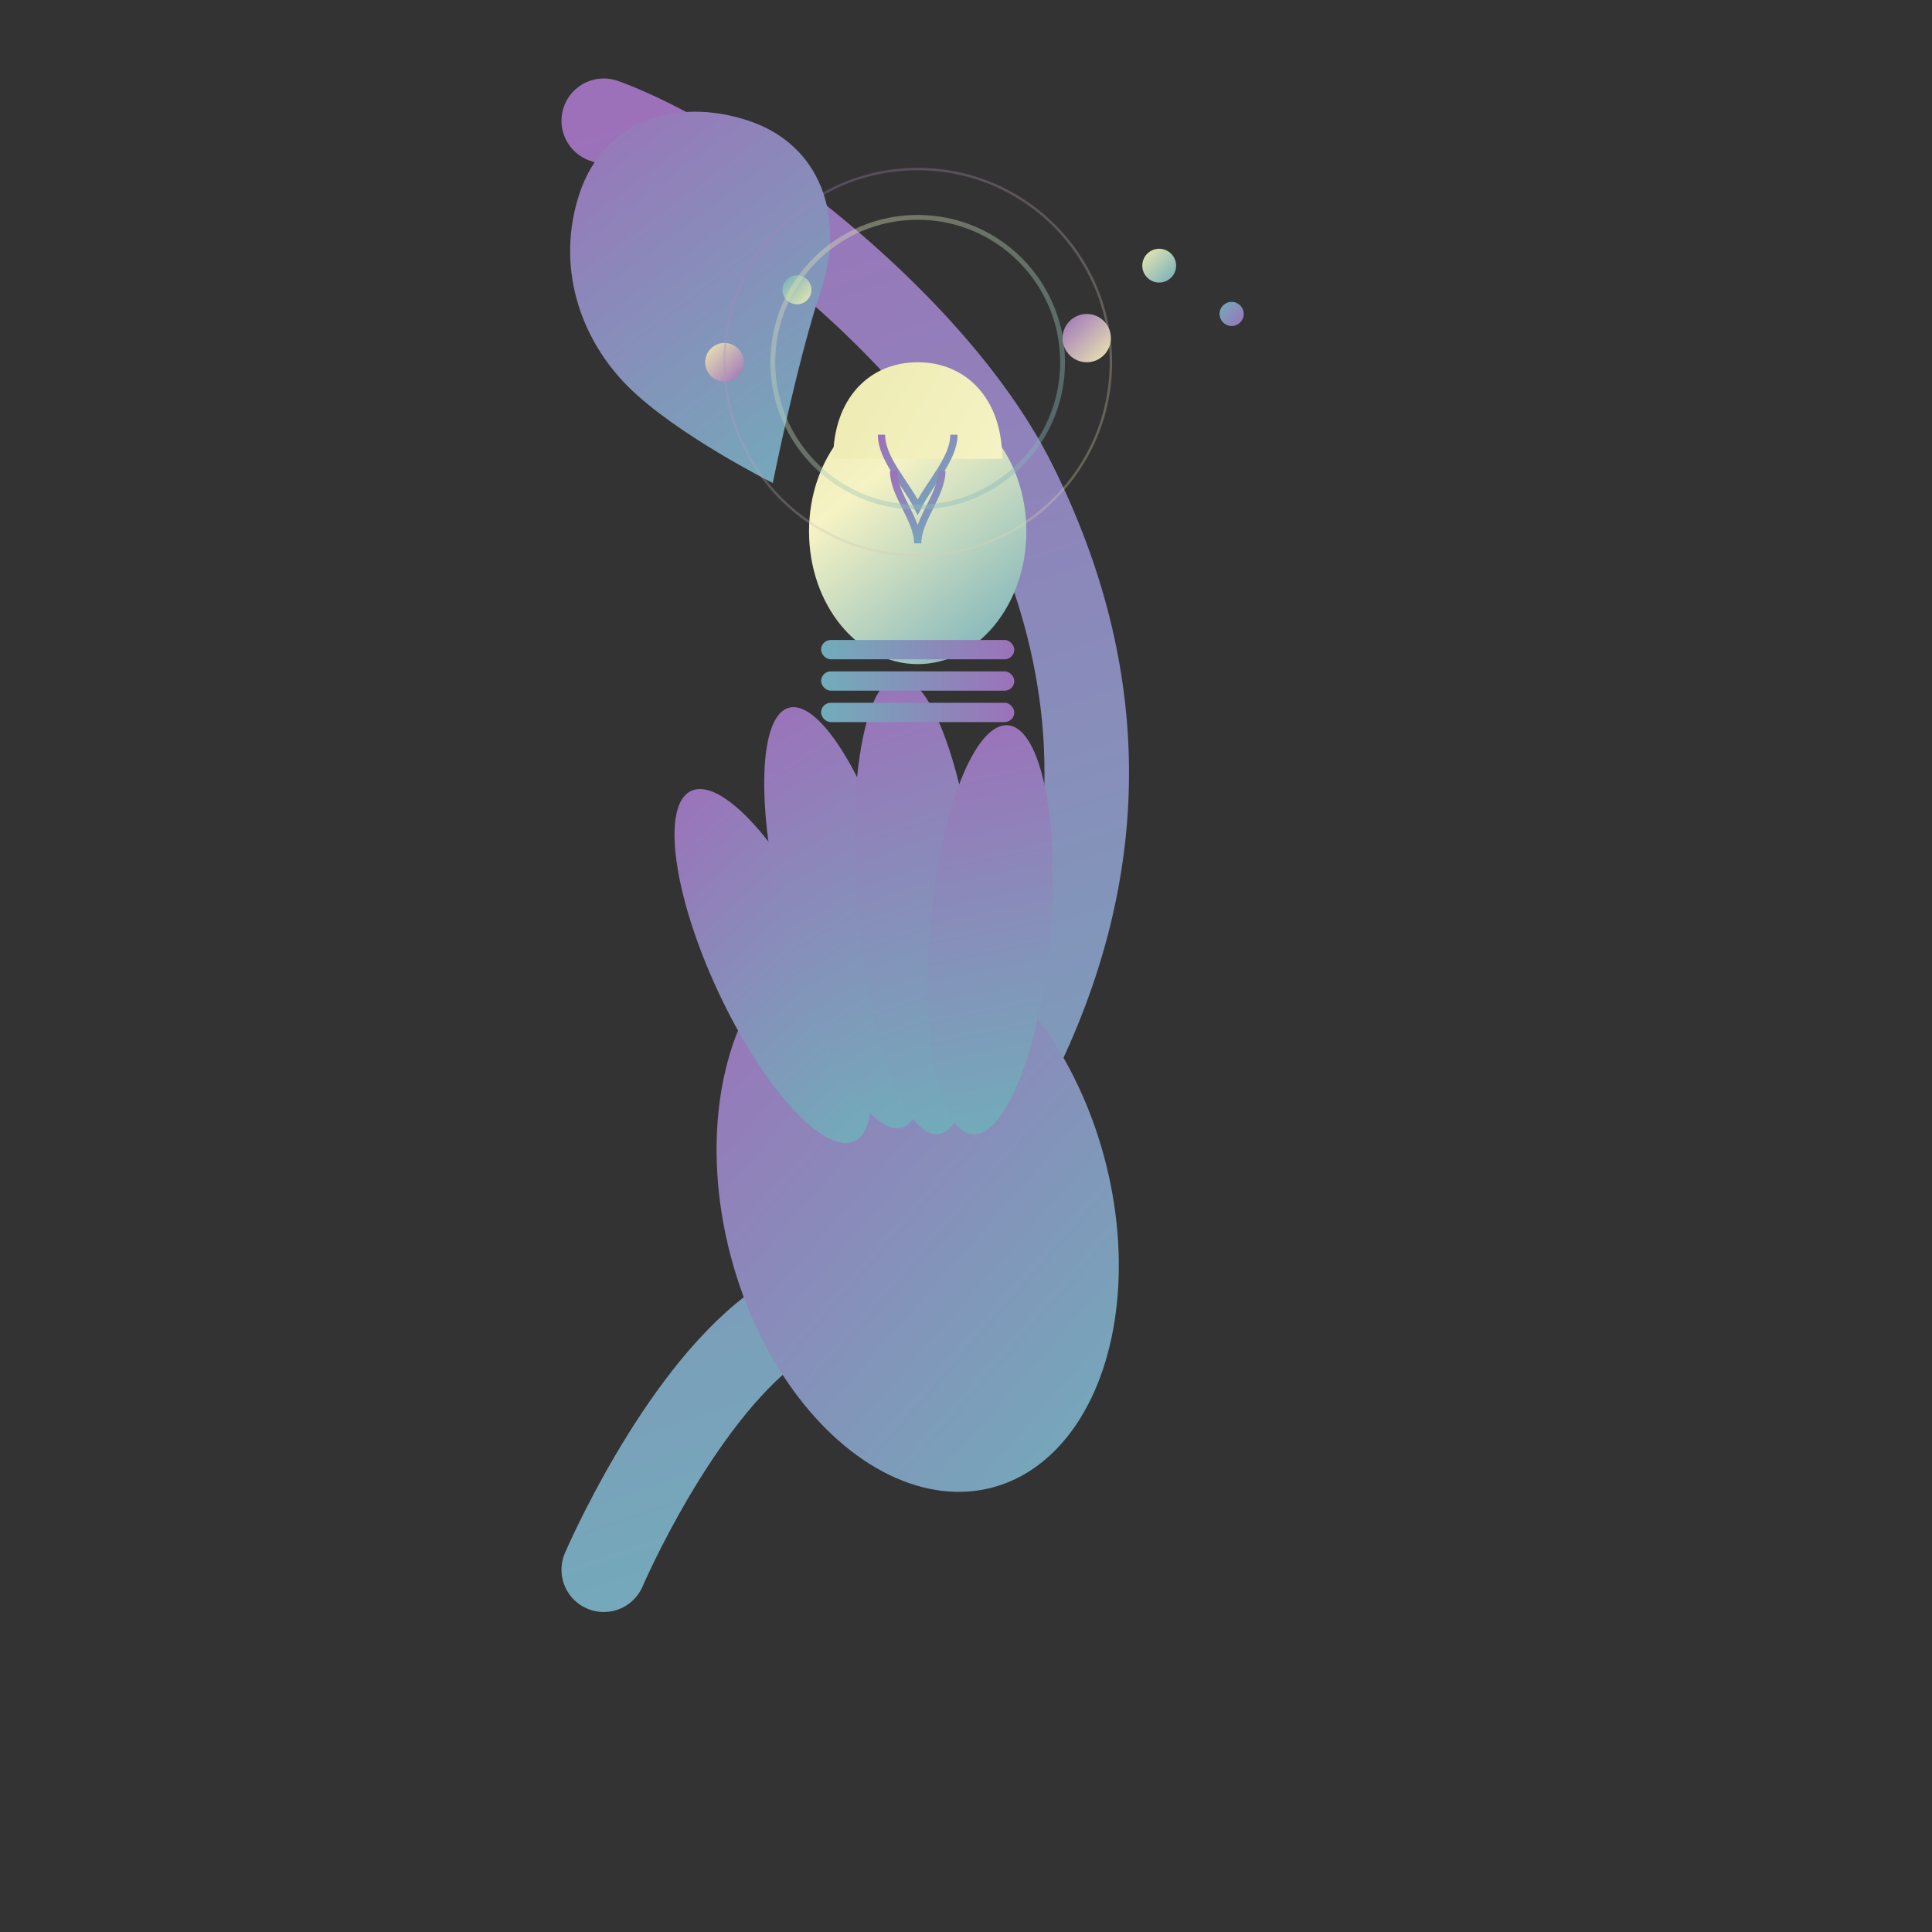 <?xml version="1.0" encoding="UTF-8"?>
<svg width="800" height="800" viewBox="0 0 800 800" fill="none" xmlns="http://www.w3.org/2000/svg">
  <rect x="0" y="0" width="800" height="800" fill="#333333" stroke="none"/>
  <!-- Hand -->
  <path d="M250 650C250 650 280 580 320 550C360 520 400 480 420 440C440 400 450 360 450 320C450 280 440 240 420 200C400 160 360 120 320 90C280 60 250 50 250 50" stroke="url(#paint0_linear)" stroke-width="35" stroke-linecap="round" fill="none"/>
  
  <!-- Thumb -->
  <path d="M320 200C320 200 280 180 260 160C240 140 230 110 240 80C250 50 280 40 310 50C340 60 350 90 340 120C330 150 320 200 320 200" fill="url(#paint1_linear)"/>
  
  <!-- Palm base -->
  <ellipse cx="380" cy="500" rx="80" ry="120" fill="url(#paint2_linear)" transform="rotate(-15 380 500)"/>
  
  <!-- Fingers -->
  <ellipse cx="320" cy="400" rx="25" ry="80" fill="url(#paint3_linear)" transform="rotate(-25 320 400)"/>
  <ellipse cx="350" cy="380" rx="25" ry="90" fill="url(#paint4_linear)" transform="rotate(-15 350 380)"/>
  <ellipse cx="380" cy="375" rx="25" ry="95" fill="url(#paint5_linear)" transform="rotate(-5 380 375)"/>
  <ellipse cx="410" cy="385" rx="25" ry="85" fill="url(#paint6_linear)" transform="rotate(5 410 385)"/>
  
  <!-- Lightbulb -->
  <g transform="translate(380, 200)">
    <!-- Bulb main -->
    <ellipse cx="0" cy="20" rx="45" ry="55" fill="url(#paint7_linear)"/>
    
    <!-- Bulb top curve -->
    <path d="M-35 -10C-35 -35 -20 -50 0 -50C20 -50 35 -35 35 -10" fill="url(#paint8_linear)"/>
    
    <!-- Screw threads -->
    <rect x="-40" y="65" width="80" height="8" rx="4" fill="url(#paint9_linear)"/>
    <rect x="-40" y="78" width="80" height="8" rx="4" fill="url(#paint10_linear)"/>
    <rect x="-40" y="91" width="80" height="8" rx="4" fill="url(#paint11_linear)"/>
    
    <!-- Filament -->
    <path d="M-15 -20C-15 -10 -5 0 0 10C5 0 15 -10 15 -20" stroke="url(#paint12_linear)" stroke-width="3" fill="none"/>
    <path d="M-10 -5C-10 5 0 15 0 25C0 15 10 5 10 -5" stroke="url(#paint13_linear)" stroke-width="3" fill="none"/>
  </g>
  
  <!-- AI Particles/Dots -->
  <circle cx="300" cy="150" r="8" fill="url(#paint14_linear)">
    <animate attributeName="opacity" values="0.3;1;0.3" dur="2s" repeatCount="indefinite"/>
  </circle>
  <circle cx="330" cy="120" r="6" fill="url(#paint15_linear)">
    <animate attributeName="opacity" values="0.5;1;0.5" dur="2.5s" repeatCount="indefinite"/>
  </circle>
  <circle cx="450" cy="140" r="10" fill="url(#paint16_linear)">
    <animate attributeName="opacity" values="0.4;1;0.4" dur="3s" repeatCount="indefinite"/>
  </circle>
  <circle cx="480" cy="110" r="7" fill="url(#paint17_linear)">
    <animate attributeName="opacity" values="0.6;1;0.6" dur="2.2s" repeatCount="indefinite"/>
  </circle>
  <circle cx="510" cy="130" r="5" fill="url(#paint18_linear)">
    <animate attributeName="opacity" values="0.3;1;0.3" dur="2.8s" repeatCount="indefinite"/>
  </circle>
  
  <!-- Energy waves -->
  <circle cx="380" cy="150" r="60" stroke="url(#paint19_linear)" stroke-width="2" fill="none" opacity="0.4">
    <animate attributeName="r" values="60;80;60" dur="3s" repeatCount="indefinite"/>
    <animate attributeName="opacity" values="0.4;0.1;0.4" dur="3s" repeatCount="indefinite"/>
  </circle>
  <circle cx="380" cy="150" r="80" stroke="url(#paint20_linear)" stroke-width="1" fill="none" opacity="0.3">
    <animate attributeName="r" values="80;100;80" dur="4s" repeatCount="indefinite"/>
    <animate attributeName="opacity" values="0.3;0.05;0.3" dur="4s" repeatCount="indefinite"/>
  </circle>

  <defs>
    <!-- Hand gradients -->
    <linearGradient id="paint0_linear" x1="250" y1="50" x2="450" y2="650" gradientUnits="userSpaceOnUse">
      <stop offset="0" stop-color="#9C71BA"/>
      <stop offset="1" stop-color="#71ADBA"/>
    </linearGradient>
    <linearGradient id="paint1_linear" x1="230" y1="40" x2="350" y2="200" gradientUnits="userSpaceOnUse">
      <stop offset="0" stop-color="#9C71BA"/>
      <stop offset="1" stop-color="#71ADBA"/>
    </linearGradient>
    <linearGradient id="paint2_linear" x1="300" y1="380" x2="460" y2="620" gradientUnits="userSpaceOnUse">
      <stop offset="0" stop-color="#9C71BA"/>
      <stop offset="1" stop-color="#71ADBA"/>
    </linearGradient>
    <linearGradient id="paint3_linear" x1="295" y1="320" x2="345" y2="480" gradientUnits="userSpaceOnUse">
      <stop offset="0" stop-color="#9C71BA"/>
      <stop offset="1" stop-color="#71ADBA"/>
    </linearGradient>
    <linearGradient id="paint4_linear" x1="325" y1="290" x2="375" y2="470" gradientUnits="userSpaceOnUse">
      <stop offset="0" stop-color="#9C71BA"/>
      <stop offset="1" stop-color="#71ADBA"/>
    </linearGradient>
    <linearGradient id="paint5_linear" x1="355" y1="280" x2="405" y2="470" gradientUnits="userSpaceOnUse">
      <stop offset="0" stop-color="#9C71BA"/>
      <stop offset="1" stop-color="#71ADBA"/>
    </linearGradient>
    <linearGradient id="paint6_linear" x1="385" y1="300" x2="435" y2="470" gradientUnits="userSpaceOnUse">
      <stop offset="0" stop-color="#9C71BA"/>
      <stop offset="1" stop-color="#71ADBA"/>
    </linearGradient>
    
    <!-- Lightbulb gradients -->
    <linearGradient id="paint7_linear" x1="-45" y1="-35" x2="45" y2="75" gradientUnits="userSpaceOnUse">
      <stop offset="0" stop-color="#EDEAB1"/>
      <stop offset="0.3" stop-color="#F5F3C4"/>
      <stop offset="1" stop-color="#71ADBA"/>
    </linearGradient>
    <linearGradient id="paint8_linear" x1="-35" y1="-50" x2="35" y2="-10" gradientUnits="userSpaceOnUse">
      <stop offset="0" stop-color="#EDEAB1"/>
      <stop offset="1" stop-color="#F5F3C4"/>
    </linearGradient>
    <linearGradient id="paint9_linear" x1="-40" y1="69" x2="40" y2="69" gradientUnits="userSpaceOnUse">
      <stop offset="0" stop-color="#71ADBA"/>
      <stop offset="1" stop-color="#9C71BA"/>
    </linearGradient>
    <linearGradient id="paint10_linear" x1="-40" y1="82" x2="40" y2="82" gradientUnits="userSpaceOnUse">
      <stop offset="0" stop-color="#71ADBA"/>
      <stop offset="1" stop-color="#9C71BA"/>
    </linearGradient>
    <linearGradient id="paint11_linear" x1="-40" y1="95" x2="40" y2="95" gradientUnits="userSpaceOnUse">
      <stop offset="0" stop-color="#71ADBA"/>
      <stop offset="1" stop-color="#9C71BA"/>
    </linearGradient>
    <linearGradient id="paint12_linear" x1="-15" y1="-20" x2="15" y2="10" gradientUnits="userSpaceOnUse">
      <stop offset="0" stop-color="#9C71BA"/>
      <stop offset="1" stop-color="#71ADBA"/>
    </linearGradient>
    <linearGradient id="paint13_linear" x1="-10" y1="-5" x2="10" y2="25" gradientUnits="userSpaceOnUse">
      <stop offset="0" stop-color="#9C71BA"/>
      <stop offset="1" stop-color="#71ADBA"/>
    </linearGradient>
    
    <!-- AI particle gradients -->
    <linearGradient id="paint14_linear" x1="292" y1="142" x2="308" y2="158" gradientUnits="userSpaceOnUse">
      <stop offset="0" stop-color="#EDEAB1"/>
      <stop offset="1" stop-color="#9C71BA"/>
    </linearGradient>
    <linearGradient id="paint15_linear" x1="324" y1="114" x2="336" y2="126" gradientUnits="userSpaceOnUse">
      <stop offset="0" stop-color="#71ADBA"/>
      <stop offset="1" stop-color="#EDEAB1"/>
    </linearGradient>
    <linearGradient id="paint16_linear" x1="440" y1="130" x2="460" y2="150" gradientUnits="userSpaceOnUse">
      <stop offset="0" stop-color="#9C71BA"/>
      <stop offset="1" stop-color="#EDEAB1"/>
    </linearGradient>
    <linearGradient id="paint17_linear" x1="473" y1="103" x2="487" y2="117" gradientUnits="userSpaceOnUse">
      <stop offset="0" stop-color="#EDEAB1"/>
      <stop offset="1" stop-color="#71ADBA"/>
    </linearGradient>
    <linearGradient id="paint18_linear" x1="505" y1="125" x2="515" y2="135" gradientUnits="userSpaceOnUse">
      <stop offset="0" stop-color="#71ADBA"/>
      <stop offset="1" stop-color="#9C71BA"/>
    </linearGradient>
    
    <!-- Energy wave gradients -->
    <linearGradient id="paint19_linear" x1="320" y1="90" x2="440" y2="210" gradientUnits="userSpaceOnUse">
      <stop offset="0" stop-color="#EDEAB1"/>
      <stop offset="1" stop-color="#71ADBA"/>
    </linearGradient>
    <linearGradient id="paint20_linear" x1="300" y1="70" x2="460" y2="230" gradientUnits="userSpaceOnUse">
      <stop offset="0" stop-color="#9C71BA"/>
      <stop offset="1" stop-color="#EDEAB1"/>
    </linearGradient>
  </defs>
</svg> 